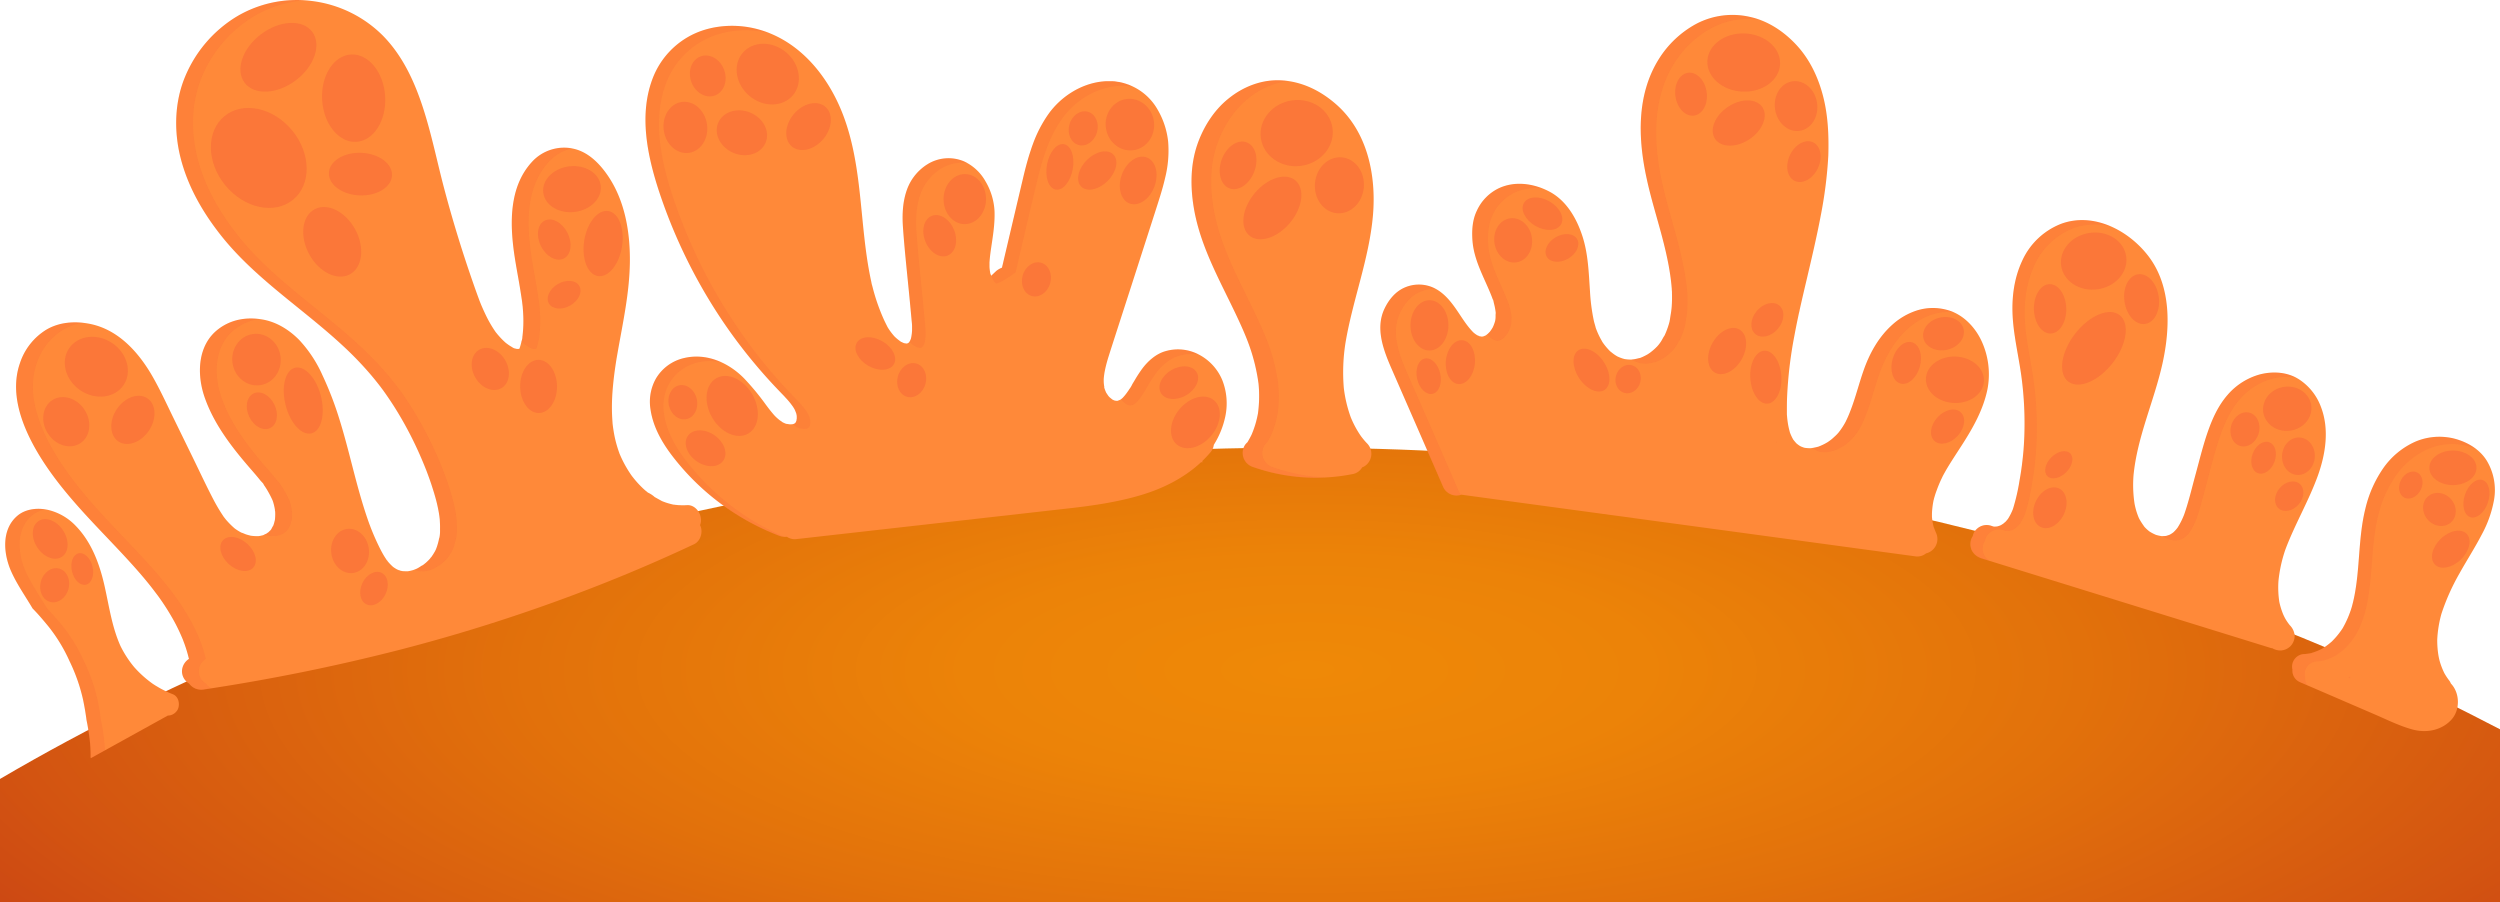 <svg xmlns="http://www.w3.org/2000/svg" xmlns:xlink="http://www.w3.org/1999/xlink" viewBox="0 0 1186.49 428.2"><defs><style>.cls-1{isolation:isolate;}.cls-2{fill:url(#radial-gradient);}.cls-3{fill:#55d478;opacity:0.2;}.cls-3,.cls-5,.cls-7,.cls-8,.cls-9{mix-blend-mode:multiply;}.cls-4{fill:#ff8939;}.cls-5{opacity:0.25;}.cls-6,.cls-8{fill:#ef4136;}.cls-7{opacity:0.3;}.cls-8,.cls-9{opacity:0.4;}</style><radialGradient id="radial-gradient" cx="619.94" cy="317.85" r="385.1" gradientTransform="translate(1573.49 -302.09) rotate(90) scale(1 3)" gradientUnits="userSpaceOnUse"><stop offset="0" stop-color="#ef8907"/><stop offset="0.14" stop-color="#ec8308"/><stop offset="0.32" stop-color="#e2710b"/><stop offset="0.54" stop-color="#d35411"/><stop offset="0.78" stop-color="#bd2c18"/><stop offset="1" stop-color="#a60020"/></radialGradient></defs><g class="cls-1"><g id="Layer_2" data-name="Layer 2"><g id="Layer_4" data-name="Layer 4"><path class="cls-2" d="M1186.49,346.12V428.2H0V369.69c167.68-98.31,381.55-157.23,614.52-157.23C828.21,212.46,1025.84,262,1186.49,346.12Z"/><path class="cls-3" d="M119.23,316a.65.65,0,0,0,0,.11S119.24,316,119.23,316Zm-6-3.41a.27.27,0,0,0,0-.11A.75.75,0,0,1,113.25,312.58Z"/><path class="cls-4" d="M1180.25,218.7c-3.45-5.64-9.46-9-15.72-10.61a29.17,29.17,0,0,0-18,1.43,36.82,36.82,0,0,0-15.38,12.6,56.53,56.53,0,0,0-8.53,19.21c-3.49,13.94-2.48,28.51-5.44,42.53-.32,1.51-.69,3-1.11,4.48a47.91,47.91,0,0,1-4.24,9.81,37.23,37.23,0,0,1-5.16,6.31,33.24,33.24,0,0,1-2.88,2.29c-.63.44-1.27.86-1.93,1.24l-.06,0c-.33.15-.65.36-1,.5a28.8,28.8,0,0,1-4.1,1.51h0c-.37.07-.75.14-1.12.19a21.85,21.85,0,0,1-2.41.24,6,6,0,0,0-5.32,6.62,5.42,5.42,0,0,0,.14.7,5.93,5.93,0,0,0,3.47,5.95L1126.92,339c5.91,2.54,11.8,5.51,18,7.2,6.48,1.77,13.55.54,18.3-4.41,4.48-4.66,4.32-12.89-.06-17.42a5.27,5.27,0,0,0-.74-1.35c-.59-.77-1.14-1.56-1.66-2.38-.22-.36-.43-.73-.65-1.1l-.22-.45a33.75,33.75,0,0,1-2.07-5.5c-.14-.5-.44-2.17-.07-.18-.09-.48-.21-.95-.3-1.42-.19-.95-.34-1.91-.45-2.87a45.63,45.63,0,0,1-.3-5.48,54.93,54.93,0,0,1,2-12.35,103.56,103.56,0,0,1,8.64-19.29c3.41-6.13,7.22-12,10.47-18.27a54.45,54.45,0,0,0,5.84-16.44A27.07,27.07,0,0,0,1180.25,218.7Z"/><path class="cls-4" d="M646.13,207.29c-.89-1.37-.32-.45,0,0Z"/><path class="cls-4" d="M649,210.63c-1-1-1.94-2.13-2.82-3.27l-.06-.07.17.25c-.19-.29-.4-.56-.59-.84-.39-.57-.76-1.14-1.12-1.73a47.2,47.2,0,0,1-3.52-6.95,62.27,62.27,0,0,1-3.29-13.87,89.18,89.18,0,0,1,.84-21.71c3.44-20.32,11.22-39.7,13-60.34,1.61-19.1-2.67-39.84-17.78-52.85C626.6,43,618,38.75,608.36,38.15,599,37.56,590,41.06,582.78,47,576,52.52,571.05,60.43,568.22,68.7c-3.28,9.58-3.29,20-1.65,29.85,3.37,20.37,14.55,38.15,22.8,56.74.86,1.94,1.69,3.89,2.47,5.87a89.56,89.56,0,0,1,5.47,21,61.35,61.35,0,0,1-.27,14,46.59,46.59,0,0,1-3,10.07c-.61,1.26-1.29,2.49-2,3.68a6.18,6.18,0,0,0-2,3.13,7,7,0,0,0,4.57,8.58,89.63,89.63,0,0,0,47.65,3.32,6.57,6.57,0,0,0,4.22-3.13,6,6,0,0,0,2.28-1.46A7,7,0,0,0,649,210.63Z"/><path class="cls-4" d="M82,329.47a51.61,51.61,0,0,1-5.65-2.62c-.87-.47-1.72-1-2.56-1.49l-1.2-.77-.5-.36a51.42,51.42,0,0,1-8.49-7.72,50.51,50.51,0,0,1-6.41-9.9c-4.06-9-5.4-18.9-7.56-28.48-2.34-10.38-6.12-20.75-13.65-28.52A26.48,26.48,0,0,0,22.83,242c-4.84-1.07-10.52-.58-14.46,2.69-7.79,6.47-6.81,18.06-3.07,26.47,2.77,6.23,6.74,11.78,10.17,17.62,2.7,2.72,5.17,5.68,7.6,8.63A76.35,76.35,0,0,1,33,313.76,83.37,83.37,0,0,1,39.41,332c.69,3.25,1.23,6.49,1.66,9.76.61,2.9,1.06,5.84,1.44,8.76a64.49,64.49,0,0,1,.48,8.79l.12.51,4.16-2.3,32.39-17.92h0a5.21,5.21,0,0,0,1.53-.23,5.51,5.51,0,0,0,3.19-2.7C85.5,334.25,84.83,330.56,82,329.47Z"/><path class="cls-4" d="M1015.35,246.23Z"/><path class="cls-4" d="M1017.86,250.13l-.08-.11.08.11Z"/><path class="cls-4" d="M1084.68,260.68c4.49-11.9,11-22.89,15.35-34.88,3.7-10.33,5.54-22.06,1.51-32.6A26.48,26.48,0,0,0,1091.05,180c-5.49-3.5-12.35-3.89-18.52-2.31a31.2,31.2,0,0,0-15.23,9.61c-4.56,5.21-7.35,11.43-9.59,17.91s-3.92,13.44-5.76,20.17c-1.7,6.19-3.16,12.52-5.27,18.59a35,35,0,0,1-3.21,6.46c-.36.47-.74.93-1.14,1.36s-.62.64-.95.94l-.09.06c-.37.27-.76.53-1.15.76l-.34.19a15.19,15.19,0,0,1-1.8.6,16.72,16.72,0,0,1-2.12.1,18,18,0,0,1-2.71-.61,20.27,20.27,0,0,1-3.06-1.61c-.44-.34-.86-.69-1.26-1.06s-.66-.64-1-1h0l.22.3-.22-.3c-.33-.36-.82-1.15-.08-.11a33.9,33.9,0,0,1-2.41-3.69c-.17-.31-.31-.63-.48-.94.24.44.39.7.46.84-.11-.21-.33-.63-.43-.86-.31-.77-.59-1.55-.85-2.33-.41-1.3-.74-2.62-1-3.95a59.06,59.06,0,0,1-.51-13.42c1.75-18.45,9.85-35.45,13.81-53.43,3.66-16.66,4.2-36.33-6.65-50.6-9.35-12.3-26.13-21.2-41.61-15.41a33.7,33.7,0,0,0-18.43,17.62c-3.91,8.43-5,17.66-4.44,26.88.61,9.37,2.85,18.54,4.11,27.83a167.29,167.29,0,0,1,1.38,28.82q-.13,3.12-.37,6.24c-.42,4.8-1,9.59-1.88,14.34a95,95,0,0,1-3.15,13.62,27.87,27.87,0,0,1-2.33,4.63,18.82,18.82,0,0,1-1.24,1.44c-.19.19-.63.48-.86.74l-.26.18c-.38.25-.76.49-1.16.71l0,0a14.54,14.54,0,0,1-1.69.56c-.4,0-.8.06-1.2.07s-.78-.16-1.17-.27a6.93,6.93,0,0,0-4.61-.19,7,7,0,0,0-4,3.33,7.68,7.68,0,0,0-.54,1.66,6.1,6.1,0,0,0-1,2.38c-.68,3.93,1.55,7,5.24,8.18L994,281.6l53.49,16.57,30.07,9.32a3.61,3.61,0,0,0,.87.16,7.66,7.66,0,0,0,4.09,1.06,7.06,7.06,0,0,0,4.69-2.21,7,7,0,0,0,1.81-5,7.83,7.83,0,0,0-2.21-4.69l-.1-.11-.37-.47c-.37-.49-.73-1-1.07-1.51s-.7-1.13-1-1.71c-.17-.31-.55-1.15-.67-1.4a35.92,35.92,0,0,1-1.84-5.92,45.81,45.81,0,0,1-.41-10A65.54,65.54,0,0,1,1084.68,260.68Z"/><path class="cls-4" d="M922.46,225.11l-.05.08C922.24,225.51,921.92,226.24,922.46,225.11Z"/><path class="cls-4" d="M917.6,237.89v0c.36-1,.27-1,.16-.71a1.24,1.24,0,0,1,0,.16C917.67,237.55,917.64,237.72,917.6,237.89Z"/><path class="cls-4" d="M940.53,162.05c-3.18-7-9.22-13.22-16.86-15.07a25.25,25.25,0,0,0-14.13.43,32.15,32.15,0,0,0-11.23,6.5c-6.78,6-11.09,13.86-14,22.32-1.5,4.33-2.72,8.74-4.13,13.1-.69,2.13-1.42,4.25-2.25,6.32-.38,1-.78,1.92-1.21,2.86-.23.5-.48,1-.71,1.5l-.14.27-.15.27a32.46,32.46,0,0,1-3.22,4.83c-.25.29-.52.57-.76.87.16-.19.28-.35.38-.46-.13.15-.28.32-.39.43-.69.69-1.41,1.34-2.16,2s-1.32,1-2,1.52l0,0c-.43.25-.86.51-1.3.75-.72.39-1.47.75-2.23,1.07-.39.17-.79.31-1.19.48l-.11,0a22.87,22.87,0,0,1-2.32.52c-.42.07-.84.13-1.25.17h0a20.33,20.33,0,0,1-2.21-.14c-.22,0-.44-.08-.65-.1l-.47-.16c-.33-.12-.66-.24-1-.38l-.18-.08c-.21-.12-.66-.37-.79-.46-.41-.28-.79-.58-1.18-.88l0,0c-.27-.27-.52-.56-.77-.85s-.55-.69-.82-1h0a.91.91,0,0,0-.06-.11,19.29,19.29,0,0,1-1.11-2.23c-.15-.34-.28-.68-.41-1a3,3,0,0,0,.09.35c0-.16-.1-.33-.15-.5l0-.08a2.1,2.1,0,0,1-.14-.51,36,36,0,0,1-1-5.15c-.12-.92-.19-1.85-.27-2.78,0-.47,0-.93,0-1.39,0-2.3,0-4.59.1-6.89a199.66,199.66,0,0,1,3.4-28.73q.66-3.57,1.39-7.12l.75-3.57c.11-.5.25-1,.33-1.52-.28,1.81.07-.28.17-.74,1.06-4.75,2.17-9.48,3.29-14.22,2.35-10,4.71-20,6.61-30a206.43,206.43,0,0,0,3.62-28.57C868,64.54,867.6,55,865.32,46S859.1,28.46,852.81,21.6C847,15.23,839.35,10,830.84,8.1A37,37,0,0,0,805,11.34a47.79,47.79,0,0,0-17.85,16.9c-10.46,16.89-9.78,37.47-5.7,56.24,2,9.41,4.92,18.6,7.37,27.91,1.22,4.63,2.33,9.3,3.19,14,.42,2.36.79,4.72,1.06,7.09.14,1.2.26,2.39.35,3.58,0,.22.08,1.41.09,1.41,0,.21,0,.42,0,.63a62.38,62.38,0,0,1-.14,6.7c-.17,2.17-.63,4.26-.9,6.39.18-1.52,0,0-.12.5s-.3,1.06-.45,1.59c-.35,1.12-.74,2.24-1.19,3.33-.18.43-.37.86-.56,1.29-.08.15-.15.31-.22.46-.63.83-1.07,1.9-1.66,2.77s-1,1.44-1.63,2.12a2.09,2.09,0,0,1-.14.17c-.37.35-.72.72-1.1,1.07-.66.61-1.35,1.19-2.06,1.73-.22.17-.44.33-.67.48s-.55.38-.77.5a26.41,26.41,0,0,1-2.37,1.21q-.64.29-1.32.54l-.13,0-.1,0a24.1,24.1,0,0,1-2.55.56c-.38.06-.77.09-1.16.14l-.4,0a19,19,0,0,1-2.61-.21l-.38-.07c-.38-.11-.75-.21-1.13-.34a22.4,22.4,0,0,1-2.17-.88l-.15-.09c-.45-.26-.89-.55-1.32-.84-.67-.47-1.3-1-1.93-1.49l-.1-.1c-.38-.38-.75-.76-1.1-1.16-.58-.64-1.14-1.32-1.66-2-.28-.38-.56-.76-.82-1.15l-.34-.51c.09.13.17.24.23.34a.16.16,0,0,0,0-.07,36.78,36.78,0,0,1-2.53-5.11c-.18-.43-.34-.87-.51-1.31-.25-1.12-.64-2.21-.9-3.33a91.2,91.2,0,0,1-1.85-14.15c-.6-8.72-.84-17.52-3.53-25.91s-7.48-16.92-15.58-21.26c-7.49-4-16.8-5.37-24.66-1.43A21.9,21.9,0,0,0,700.9,100c-2.12,4.37-2.42,9.31-2.09,14.07.63,9,5.09,16.81,8.45,24.93.41,1,.81,2,1.17,3l.23.66c0,.08.05.13.06.17-.05-.18-.25-.76-.25-.77.3.28.4,1.34.51,1.76a30.81,30.81,0,0,1,.68,3.14c.08.45.14.91.19,1.36,0,.16,0,.32,0,.48-.12.75,0,1.61-.1,2.37,0,.33-.09.65-.14,1a.19.19,0,0,0,0,.07,20,20,0,0,1-.83,2.4c-.09.21-.18.42-.28.63s-.13.26-.2.37a18.35,18.35,0,0,1-1.33,1.93c-.28.24-.54.56-.82.8s-.53.43-.8.65-.52.28-.79.4l-.48.2-.49.06-.48.07-.13,0c-.49-.08-1-.24-1.29-.25l.43,0-.65-.23-.39-.17c-.48-.31-1-.63-1.41-1l-.48-.4a34.07,34.07,0,0,1-2.44-2.79c-1.73-2.2-3.23-4.56-4.79-6.88-3.29-4.9-7.15-9.91-12.9-12a16.88,16.88,0,0,0-12.29.38c-4.53,1.92-7.71,5.86-9.75,10.21-4.45,9.46-.28,19.91,3.58,28.76L673,203.76q6,13.77,12,27.52a7,7,0,0,0,8.58,3.5l83.88,11.39,84.18,11.43,47.67,6.48a6.5,6.5,0,0,0,4.78-1.45,5.82,5.82,0,0,0,1.54-.56,7,7,0,0,0,3.22-9.17c-.41-.85-.69-1.8-1.09-2.65l-.06-.18c-.15-.56-.27-1.12-.39-1.69-.2-1-.31-2-.41-3,0-.56,0-1.11,0-1.66a38.9,38.9,0,0,1,.67-5.79s0,0,0,.06l0-.09.06-.34a1.52,1.52,0,0,1,.1-.34c.11-.46.23-.92.37-1.38.29-1,.62-2,1-3a60.32,60.32,0,0,1,2.48-5.93c.23-.48.46-1,.7-1.44l.09-.16.23-.45-.14.29c.5-.9,1-1.8,1.52-2.69,2.29-3.84,4.77-7.55,7.19-11.31,5.28-8.23,10.11-16.78,12.08-26.45A37.64,37.64,0,0,0,940.53,162.05Zm-237-2.2a2.47,2.47,0,0,1-.36,0l.7-.07-.13.07a.93.93,0,0,0,.24-.07A.73.73,0,0,1,703.52,159.85Z"/><path class="cls-4" d="M702.15,159.57l.22.07C703,159.84,703.66,159.69,702.15,159.57Z"/><path class="cls-4" d="M849.35,205.1l.06.15c-.17-.65-.23-.8-.23-.74l.09.34C849.3,204.93,849.32,205,849.35,205.1Z"/><path class="cls-4" d="M872.09,205.79Z"/><path class="cls-4" d="M760.39,162.25c.24.36.7,1,0,0Z"/><path class="cls-4" d="M207.13,260.41l-.16.26-.05.13A3.72,3.72,0,0,1,207.13,260.41Z"/><path class="cls-4" d="M206.92,260.8l-.24.52a1.49,1.49,0,0,0,.18-.36Z"/><path class="cls-4" d="M293.9,214.93c-.06-.15-.12-.29-.17-.44l0,.11A1.89,1.89,0,0,0,293.9,214.93Z"/><path class="cls-4" d="M319.78,239.47h-.19Z"/><path class="cls-4" d="M200.78,268.28l.34-.27c-.2.1-.39.22-.58.33C200.18,268.59,200.47,268.54,200.78,268.28Z"/><path class="cls-4" d="M319.87,239.49c.53.1.66.11.58.08s-.45-.08-.67-.1Z"/><path class="cls-4" d="M246.47,165.66s0,0,0-.06h0l0,.07Z"/><path class="cls-4" d="M188.58,270.4h0l-.12,0Z"/><path class="cls-4" d="M188.85,270.55c.36.19.56.19.54.12a5.49,5.49,0,0,0-.81-.27Z"/><path class="cls-4" d="M183.49,265.77l0,0-.11-.11Z"/><path class="cls-4" d="M183.6,265.94a2.73,2.73,0,0,0,.2.25c-.1-.14-.2-.29-.31-.42Z"/><path class="cls-4" d="M197.15,270.22Z"/><path class="cls-4" d="M320.45,239.57a2.78,2.78,0,0,0-.71-.11h0C320,239.49,320.23,239.53,320.45,239.57Z"/><path class="cls-4" d="M332.24,249.24a6,6,0,0,0,.46-2.39c0-3.43-2.78-7.33-6.62-7.11a33,33,0,0,1-3.85,0c-.51,0-1-.08-1.52-.14l-.26,0c.08,0-.05,0-.58-.08l-.09,0-.19,0h.15c-1.06-.22-2.1-.5-3.14-.82-.59-.19-1.18-.4-1.76-.62l-.7-.28c-1.16-.65-2.32-1.27-3.45-1.92a12.44,12.44,0,0,0-3.22-2.11,8.24,8.24,0,0,0-.83-.63c1.82,1.17,0,0-.4-.39-1-.86-1.91-1.76-2.81-2.7s-1.68-1.84-2.47-2.8l-1.09-1.38-.59-.85a55,55,0,0,1-3.82-6.56c-.56-1.14-1.08-2.3-1.56-3.47h0a1.89,1.89,0,0,1-.13-.33l0-.11c-.07-.16-.13-.33-.2-.49l.13.31c-.22-.66-.45-1.31-.66-2a54.41,54.41,0,0,1-1.8-7.67c-.14-.85-.27-1.71-.38-2.58l-.12-1c-.12-1.72-.24-3.44-.29-5.16-.09-3.38,0-6.76.25-10.13s.63-6.78,1.09-10.15c.23-1.65.48-3.3.74-4.94.06-.35.11-.7.17-1,0,0,.16-1,.17-1l.06-.33.27-1.56c2.46-13.94,5.52-27.87,5.73-42.09s-2.23-29.25-10.34-41.23c-3.83-5.66-9.07-11.13-15.94-12.84A20.65,20.65,0,0,0,252.31,77c-9.52,10.51-10.29,25.21-8.87,38.63.63,6,1.75,11.88,2.79,17.79.53,3,1,6,1.45,9,.11.77.2,1.54.29,2.31l.09.8c.13,1.5.24,3,.29,4.49a58.47,58.47,0,0,1-.31,8.88c0,.3-.07.6-.11.91l-.06.45c-.12.73-.09.6.07-.41a6.25,6.25,0,0,1-.4,2c-.15.68-.31,1.35-.5,2-.11.38-.22.76-.35,1.13l-.15.42-.06.13h0s0,0,0,.06h0l0-.07a.81.81,0,0,0-.34.09l-.69,0-.11,0c-.4-.12-2-.39-2.15-.73,0,0,1.51.79.37.14-.26-.14-.53-.28-.78-.43a22.13,22.13,0,0,1-1.9-1.24c-.25-.18-.48-.37-.73-.54l0,0-.19-.16a35.86,35.86,0,0,1-3-3c-.45-.51-.89-1-1.31-1.56l-.23-.24-.08-.13c-.14-.18-.27-.37-.4-.56a58.18,58.18,0,0,1-4.46-7.78c-.64-1.34-1.25-2.68-1.82-4-.28-.64-.54-1.29-.8-1.94l-.42-1.06,0-.05c-1.18-3.15-2.3-6.33-3.4-9.51q-7.44-21.47-13.26-43.45c-3.36-12.7-5.93-25.65-10-38.15-4-12.32-9.52-24.41-18.62-33.85A57.51,57.51,0,0,0,147.9.46,55.73,55.73,0,0,0,112.09,8,60.57,60.57,0,0,0,87.83,36.45c-5,12-5.3,25.65-2.2,38.15,3.28,13.2,10,25.18,18.29,35.89,16.2,21.06,39.15,35.39,58.46,53.27a158.4,158.4,0,0,1,14,14.54c1.07,1.27,2.12,2.57,3.15,3.88.49.62,1,1.25,1.44,1.88l.79,1.05.06.08.13.18c2,2.79,3.91,5.62,5.72,8.52a173.31,173.31,0,0,1,9.7,17.81q2.25,4.78,4.22,9.67c.3.74.59,1.47.88,2.21l0,0c.12.31.24.63.35.94.61,1.62,1.19,3.24,1.75,4.88,1,3.08,2,6.19,2.76,9.35.34,1.42.65,2.86.9,4.3.14.79.26,1.59.37,2.39,0,.31.07.62.11.93v.11c.09,1.59.17,3.18.12,4.77a16.9,16.9,0,0,1-.44,4.72c.05-.14.32-1.56,0-.36-.09.39-.16.78-.25,1.16-.17.7-.36,1.38-.57,2.07s-.41,1.19-.63,1.78l.16-.26a3.72,3.72,0,0,0-.21.39l-.06.16a1.49,1.49,0,0,1-.18.36l-.06.12a31.06,31.06,0,0,1-1.89,3c-1,.95-.36.52-.06.09l.06-.09.21-.21a7.08,7.08,0,0,0-.5.59,23.27,23.27,0,0,1-1.61,1.68c-.37.36-.75.71-1.15,1l-.55.45c-.28.15-.47.26-.59.34.19-.11.38-.23.58-.33l-.34.27c-.31.26-.6.31-.24.06-.84.51-1.64,1.1-2.51,1.54-.56.28-1.17.48-1.72.77l.84-.43a9,9,0,0,1-1.05.44c-.53.15-1.07.29-1.61.4l-.9.16h0c-.86,0-1.7,0-2.56-.07-.27-.08-.6-.11-.84-.17a7.29,7.29,0,0,1-.8-.31c0,.07-.18.07-.54-.12l-.27-.15-.13,0,.12,0-.68-.38-.76-.49-.37-.25-.2-.16-.18-.15-.65-.62a23.2,23.2,0,0,1-1.82-2,1.71,1.71,0,0,1-.11-.14,2.73,2.73,0,0,1-.2-.25l-.11-.17-.14-.16.11.11c-.37-.57-.75-1.13-1.11-1.72-.79-1.31-1.51-2.67-2.2-4.05-1.57-3.17-3-6.43-4.27-9.72l-.06-.16c-.12-.35-.25-.7-.38-1q-.48-1.31-.93-2.61c-.6-1.75-1.18-3.5-1.73-5.27-4.34-13.8-7.27-28-11.57-41.83A160,160,0,0,0,153,178,60.46,60.46,0,0,0,142,161.34c-4.72-4.79-10.69-8.54-17.38-9.7-7.45-1.29-14.82-.12-20.93,4.51-9.92,7.51-10.36,21.27-6.66,32.13,4.37,12.85,12.94,23.91,21.73,34.05,1.08,1.24,2.16,2.48,3.22,3.75.56.66,1.1,1.33,1.64,2,.37.46,1.51,1.46,1.58,2l-.44-.61.45.63c.24.35.49.71.72,1.06.43.64.84,1.29,1.23,2a48.36,48.36,0,0,1,2.26,4.42c0,.16.11.32.16.48.21.65.39,1.3.54,2a18.1,18.1,0,0,1,.36,1.81c0,.27,0,.63.12.91a23.39,23.39,0,0,1-.08,3.55c0,.24-.08.52-.12.78-.17.64-.32,1.28-.54,1.92-.05.14-.11.29-.16.44a12.4,12.4,0,0,0-.9,1.63l-.3.42c-.4.41-.8.8-1.22,1.19-.28.13-.75.52-.9.6a13.15,13.15,0,0,0-1.37.64c-.23.07-.47.14-.71.19s-.53.13-.8.18l-.8.12-1.08,0c-.7,0-1.41-.05-2.11-.13-.27,0-.56-.1-.84-.11h.24a21.63,21.63,0,0,1-2.23-.61c-.27-.08-1.65-.72-2-.76l-.4-.2c-.63-.34-1.24-.71-1.84-1.1l-.7-.48-.44-.33a39.91,39.91,0,0,1-3.09-3c-.48-.53-1-1.08-1.4-1.64-.25-.32-.5-.63-.74-.95L106,245a81.51,81.51,0,0,1-4.72-7.95c-3.33-6.36-6.36-12.88-9.5-19.32l-10-20.48c-3-6.2-5.92-12.5-9.34-18.49-6.64-11.63-16.4-22.55-30.18-25.13-6.87-1.29-14.1-.79-20.25,2.82a29.34,29.34,0,0,0-12.5,15.77C4.64,186,10,200.9,16.83,213c5.85,10.33,13.36,19.68,21.25,28.5,7.72,8.61,15.9,16.79,23.68,25.35,3.82,4.2,7.55,8.49,11,13,.76,1,1.51,2,2.24,2.95l.57.79,1.23,1.75c1.6,2.34,3.13,4.74,4.55,7.2q2,3.39,3.65,6.94c.57,1.21,1.12,2.44,1.63,3.68.11.25.21.51.31.76,0,.07.47,1.26.55,1.5a65.85,65.85,0,0,1,2.18,7.3,7.16,7.16,0,0,0-3.3,5.66,6.73,6.73,0,0,0,3.35,6A7.14,7.14,0,0,0,97,327.19a931.64,931.64,0,0,0,92.58-18.77,816.76,816.76,0,0,0,91.11-29.29q24.7-9.57,48.71-20.84C332.53,256.81,333.85,252.28,332.24,249.24Z"/><path class="cls-4" d="M118.89,254.23h0C119.45,254.35,120.26,254.31,118.89,254.23Z"/><path class="cls-4" d="M183.8,266.19c.21.21.31.2-.34-.47l0,0C183.6,265.9,183.7,266.05,183.8,266.19Z"/><path class="cls-4" d="M189.39,270.67c0-.06-.27-.19-.82-.27h0A5.49,5.49,0,0,1,189.39,270.67Z"/><path class="cls-4" d="M293.66,214.31l.07.18c0,.15.11.29.17.44S294.11,215.31,293.66,214.31Z"/><path class="cls-4" d="M207,260.67c-.42.7-.4.8-.29.65l.24-.52Z"/><path class="cls-4" d="M581.53,197.63a41.54,41.54,0,0,1-5.46,13.49,6.51,6.51,0,0,1-1.44,3.36c-1.24,1.48-2.55,2.87-3.91,4.2-.09.11-.18.21-.26.32l.35.2.18.12-1,.06c-8,7.46-18.05,12.49-28.56,15.61-11.2,3.33-22.8,5-34.38,6.3L464,246.15l-86.09,9.71a6.53,6.53,0,0,1-4.45-1.11,8.06,8.06,0,0,1-3.64-.47,116.33,116.33,0,0,1-47.56-33.93c-6.35-7.54-12.09-16.12-13.53-26.08a22.46,22.46,0,0,1,2.42-14.33,20.88,20.88,0,0,1,13.47-10c10.58-2.55,21.16,2.13,28.54,9.65a120.47,120.47,0,0,1,10.39,12.58c.75,1,1.5,2,2.27,2.95.35.43.7.86,1.06,1.28.17.21.36.42.54.63s.54.52.59.59l-.36-.31-.19-.17.45.42.59.56c.45.42.91.82,1.39,1.2s1,.63,1.39,1c.12.07.24.14.37.2.49.25,1,.46,1.52.66l.29,0c.49.1,1,.15,1.47.22l.39,0,.64-.07-.12.06.17-.07.22,0c.4-.06.59-.18.52-.21l.17-.06,0,0,.1-.07.05,0,.14,0,.07-.08a1.93,1.93,0,0,0,.17-.21l.13-.08v0l-.07,0c0-.06.09-.12.14-.17l.33-.76c0-.12.06-.24.08-.36a2.89,2.89,0,0,0,0-.29,1.75,1.75,0,0,0,.08-.68s0-.07,0-.11,0-.21.05-.31c0,.09,0,.18-.05.26,0-.18,0-.37,0-.55,0-.39-.1-.78-.17-1.17a3.37,3.37,0,0,0-.1-.34c-.18-.53-.39-1-.62-1.55-.12-.27-.8-1.23-.14-.35l.28.37c0-.07-.41-.58-.48-.69-.3-.48-.61-1-.94-1.41-.7-1-1.47-1.92-2.26-2.82-.46-.53-.94-1-1.42-1.56l-.44-.46c-1.11-1.14-2.21-2.3-3.31-3.45q-5.33-5.61-10.28-11.54A243.66,243.66,0,0,1,340.08,148a251,251,0,0,1-27.19-56.85c-5.69-17.26-9.88-37-2.9-54.54a38.42,38.42,0,0,1,19.7-20.68c8.79-4,19.36-4.63,28.7-2.38,20.32,4.9,34.38,21.9,41.65,40.77,8.26,21.45,8.07,44.73,11.29,67.19q.57,4,1.32,8c.27,1.43.56,2.87.88,4.3a14.42,14.42,0,0,0,.47,2s-.2-.75-.23-.9c0,.05.05.19.12.45s.15.6.23.9a94,94,0,0,0,5.35,15.38c.55,1.19,1.14,2.36,1.73,3.53.08.15.17.3.26.44.27.44.55.86.84,1.28a34.16,34.16,0,0,0,2.12,2.68l.31.31q.63.6,1.29,1.14c.38.31.78.6,1.18.9l-.25-.11a3.47,3.47,0,0,1,.46.25l.11.08a.78.78,0,0,0,.4.19c.3.16.61.31.92.44l.26.1,1.1.17h.23l.17-.08s.21,0,.5-.23l.18-.07c-.11.09-.18.16-.16.16s.1-.08.17-.16l.26-.1-.25.09h0l-.13,0,0,0,.24-.18.11-.15a2.69,2.69,0,0,0,.2-.27c.16-.32.34-.64.48-1l.12-.35c.09-.37.18-.75.24-1.14a24.14,24.14,0,0,0,.3-2.68c0-.17,0-.34,0-.51,0-.53,0-1.06,0-1.58,0-.92-.12-1.84-.21-2.75-.27-3-.56-6-.84-9-1.1-11.6-2.42-23.21-3.25-34.83-.44-6.21-.22-12.4,1.92-18.3a23.57,23.57,0,0,1,9.77-12,18.9,18.9,0,0,1,17.26-1.33A22.49,22.49,0,0,1,467.68,86,30.81,30.81,0,0,1,472,100.23c.22,5.89-.75,11.66-1.61,17.46-.2,1.36-.39,2.72-.54,4.08-.06.6-.12,1.21-.17,1.81,0,.31-.05.61-.07.91l0,.64v.25c0,.35,0,.71,0,1.06s.05,1,.1,1.42.11.86.19,1.29c0,.21.09.42.12.64a.31.31,0,0,1,0,.08c.11.27.23.52.28.65s.08.23.13.34l2.38-2.26a10.52,10.52,0,0,1,2.71-1.57c.06-.24.12-.48.17-.72l.51-2.12c0-.15.07-.3.1-.45h0c.47-2,.94-4,1.4-5.95q2-8.49,4-17c.67-2.82,1.33-5.65,2-8.48.34-1.42.67-2.83,1-4.24s.68-2.83,1-4.24c.86-3.6,1.8-7.19,2.9-10.71.21-.64.41-1.28.63-1.92.1-.32.21-.63.32-1,.22-.63.45-1.26.68-1.89a60.46,60.46,0,0,1,7.41-14.26c5.9-8.22,15.34-14.29,25.49-15.37q1.09-.12,2.19-.15h1.39l.44,0,.48,0,.27,0,.61.05h0c.53,0,1.06.11,1.58.2l.63.1.21,0,.68.13.87.2.7.19.76.22.75.24.74.27h.05l.68.27.89.39.31.14.24.11h0A26.74,26.74,0,0,1,549.39,52a38.17,38.17,0,0,1,5,15.12A53,53,0,0,1,553,84.27c-1.31,5.78-3.22,11.4-5,17l-5.57,17.3q-5.46,17-10.93,33.9c-1.82,5.65-3.66,11.29-5.46,17-.1.31-.2.63-.29.95h0c-.17.6-.35,1.19-.51,1.79-.34,1.27-.65,2.55-.9,3.84a31.55,31.55,0,0,0-.52,3.87l0,0s0,.09,0,.22a0,0,0,0,1,0,0c0,.55,0,.65,0,.56v.1c0,.61.05,1.21.12,1.82a8.92,8.92,0,0,0,.17,1c-.06-.1-.08.11,0,.41,0,.14.08.26.12.39s0,.24,0,.37c0-.12,0-.23,0-.32l.09.25c.18.51.38,1,.61,1.51,0,.05.06.12.09.18h0c.34.5.66,1,1,1.49a8.2,8.2,0,0,0,.57.62c.45.39.9.76,1.38,1.12.21.1.43.22.65.31l.34.14.81.14-.4,0h0l.49,0,.16,0c.37.05.69,0,.33-.06l.28-.06.57-.1h0l-.54.08.37-.11c.22-.08.43-.18.64-.27s.7-.5,1-.77l.12-.1c.38-.42.77-.83,1.12-1.27.56-.69,1.09-1.41,1.58-2.14.22-.32.43-.64.64-1a1.88,1.88,0,0,1,.12-.18c-.14.22-.27.43-.27.44a13.34,13.34,0,0,0,1.44-2.42l1.31-2.17a59.71,59.71,0,0,1,3.65-5.51c2.64-3.42,6.3-6.62,10.52-7.87a21.22,21.22,0,0,1,15.88,1.45,24.08,24.08,0,0,1,11.35,12.33A30.06,30.06,0,0,1,581.53,197.63Z"/><path class="cls-3" d="M537.21,182l0-.08-.11.17Z"/><g class="cls-5"><ellipse class="cls-6" cx="1164.14" cy="222.03" rx="11.19" ry="8.2"/><ellipse class="cls-6" cx="1175.33" cy="236.64" rx="9.27" ry="5.76" transform="translate(581.05 1277.91) rotate(-71.67)"/><ellipse class="cls-6" cx="1157.79" cy="241.87" rx="7.37" ry="8.23" transform="translate(133.11 832.65) rotate(-41.77)"/><ellipse class="cls-6" cx="1163.14" cy="260.65" rx="10.48" ry="6.85" transform="translate(145.27 880.95) rotate(-43.99)"/><ellipse class="cls-6" cx="1144.17" cy="230.23" rx="6.71" ry="5.23" transform="translate(410.67 1138.03) rotate(-62.44)"/><ellipse class="cls-6" cx="615.44" cy="62.01" rx="17.17" ry="15.69" transform="matrix(0.99, -0.14, 0.14, 0.99, -2.57, 87.94)"/><ellipse class="cls-6" cx="635.67" cy="87.94" rx="13.31" ry="11.64" transform="translate(494.52 713.95) rotate(-85.17)"/><ellipse class="cls-6" cx="603.88" cy="98.73" rx="17.05" ry="10.94" transform="translate(141.88 499.94) rotate(-50.26)"/><ellipse class="cls-6" cx="587.6" cy="78.49" rx="11.66" ry="8.24" transform="translate(309.47 602.01) rotate(-69.63)"/><ellipse class="cls-6" cx="39.03" cy="270.06" rx="5" ry="7.65" transform="translate(-61.38 16.34) rotate(-13.37)"/><ellipse class="cls-6" cx="23.83" cy="255.77" rx="7.33" ry="10.14" transform="translate(-135.22 54.06) rotate(-32.93)"/><ellipse class="cls-6" cx="25.95" cy="277.75" rx="8.2" ry="6.79" transform="translate(-248.63 228.49) rotate(-74.49)"/><ellipse class="cls-6" cx="977.1" cy="220.58" rx="7.65" ry="5" transform="translate(130.21 755.52) rotate(-45)"/><ellipse class="cls-6" cx="972.91" cy="241.02" rx="10.14" ry="7.33" transform="translate(337.42 1016.13) rotate(-64.57)"/><ellipse class="cls-6" cx="1085.51" cy="194.06" rx="11.5" ry="10.5" transform="translate(-16.55 155.97) rotate(-8.16)"/><ellipse class="cls-6" cx="972.97" cy="146.53" rx="7.68" ry="11.72" transform="translate(-3.1 22.33) rotate(-1.31)"/><ellipse class="cls-6" cx="993.66" cy="123.97" rx="15.6" ry="13.52" transform="translate(-7.54 142.23) rotate(-8.16)"/><ellipse class="cls-6" cx="1090.81" cy="216.52" rx="8.91" ry="7.79" transform="translate(783.23 1285.23) rotate(-85.17)"/><ellipse class="cls-6" cx="1086.43" cy="235.46" rx="7.68" ry="5.95" transform="translate(202.89 910.09) rotate(-49.59)"/><ellipse class="cls-6" cx="994.41" cy="163.18" rx="19.98" ry="11.32" transform="matrix(0.61, -0.79, 0.79, 0.61, 258.27, 851.35)"/><ellipse class="cls-6" cx="1065.38" cy="203.74" rx="8.2" ry="6.79" transform="translate(584.24 1175.88) rotate(-74.49)"/><ellipse class="cls-6" cx="1074.32" cy="217.25" rx="7.81" ry="5.52" transform="translate(496.68 1148.75) rotate(-69.63)"/><ellipse class="cls-6" cx="1016.54" cy="140.03" rx="8.21" ry="11.91" transform="matrix(0.99, -0.14, 0.14, 0.99, -9.58, 145.64)"/><ellipse class="cls-6" cx="678.39" cy="154.41" rx="11.94" ry="9" transform="translate(519.86 831.85) rotate(-89.65)"/><ellipse class="cls-6" cx="693.1" cy="171.87" rx="10.45" ry="6.92" transform="translate(457.34 845.92) rotate(-84.65)"/><ellipse class="cls-6" cx="819.7" cy="166.6" rx="11.78" ry="7.94" transform="translate(271.05 797.99) rotate(-60.5)"/><ellipse class="cls-6" cx="856.19" cy="76.73" rx="10.14" ry="7.33" transform="translate(419.19 816.99) rotate(-64.57)"/><ellipse class="cls-6" cx="678.04" cy="178.58" rx="5.62" ry="8.58" transform="translate(-22.54 149.96) rotate(-12.42)"/><ellipse class="cls-6" cx="838.06" cy="178.99" rx="7.38" ry="12.59" transform="translate(-9.17 50.18) rotate(-3.41)"/><ellipse class="cls-6" cx="927.76" cy="180.23" rx="11.03" ry="13.79" transform="translate(706.79 1099.14) rotate(-87.47)"/><ellipse class="cls-6" cx="827.54" cy="29.67" rx="13.82" ry="17.27" transform="translate(761.4 855.1) rotate(-87.47)"/><ellipse class="cls-6" cx="852.41" cy="50.39" rx="10.08" ry="11.88" transform="translate(1.47 121.45) rotate(-8.16)"/><ellipse class="cls-6" cx="718.15" cy="114.11" rx="8.97" ry="10.56" transform="translate(-8.93 103.04) rotate(-8.16)"/><ellipse class="cls-6" cx="924.28" cy="202.42" rx="9.23" ry="6.51" transform="translate(150.45 746.89) rotate(-47.48)"/><ellipse class="cls-6" cx="838.78" cy="151.78" rx="8.85" ry="6.56" transform="translate(181.65 694.71) rotate(-49.82)"/><ellipse class="cls-6" cx="772.66" cy="179.89" rx="6.81" ry="5.96" transform="translate(392.75 876.33) rotate(-74.49)"/><ellipse class="cls-6" cx="802.57" cy="44.75" rx="7.48" ry="10.26" transform="translate(1.77 114.32) rotate(-8.16)"/><ellipse class="cls-6" cx="741.29" cy="117.67" rx="8.33" ry="5.88" transform="translate(40.48 386.41) rotate(-30)"/><ellipse class="cls-6" cx="755.33" cy="175.71" rx="7" ry="11.28" transform="translate(27.67 443.86) rotate(-33.33)"/><ellipse class="cls-6" cx="904.62" cy="172.21" rx="10.17" ry="6.71" transform="translate(496.84 997.86) rotate(-74.49)"/><ellipse class="cls-6" cx="732.05" cy="101.41" rx="6.71" ry="10.17" transform="translate(278.2 684.68) rotate(-60)"/><ellipse class="cls-6" cx="922.38" cy="158.43" rx="9.78" ry="7.82" transform="translate(-12.46 202.68) rotate(-12.46)"/><ellipse class="cls-6" cx="825.22" cy="58.45" rx="13.52" ry="9.23" transform="translate(107.29 469.51) rotate(-33.85)"/><ellipse class="cls-6" cx="177.5" cy="279.36" rx="8.3" ry="6.08" transform="translate(-151.02 319.68) rotate(-64.57)"/><ellipse class="cls-6" cx="255.62" cy="183.39" rx="8.75" ry="12.62" transform="translate(-1.66 2.34) rotate(-0.52)"/><ellipse class="cls-6" cx="166.12" cy="261.5" rx="8.97" ry="10.56" transform="translate(-35.42 26.21) rotate(-8.16)"/><ellipse class="cls-6" cx="112.99" cy="262.92" rx="6.52" ry="9.68" transform="translate(-158.1 171.24) rotate(-48.06)"/><ellipse class="cls-6" cx="121.72" cy="170.67" rx="11.5" ry="12.26" transform="translate(-22.98 19) rotate(-8.16)"/><ellipse class="cls-6" cx="124.27" cy="194.95" rx="6.64" ry="9.11" transform="translate(-71.88 72.59) rotate(-25.53)"/><ellipse class="cls-6" cx="45.71" cy="174.06" rx="13.52" ry="15.6" transform="translate(-124.15 114.61) rotate(-56)"/><ellipse class="cls-6" cx="31.44" cy="200.15" rx="10.36" ry="12.2" transform="translate(-104.19 49.64) rotate(-33.1)"/><ellipse class="cls-6" cx="63.06" cy="199.28" rx="12.33" ry="9.17" transform="translate(-137.41 140.11) rotate(-56)"/><ellipse class="cls-6" cx="171.07" cy="82.64" rx="10.12" ry="14.99" transform="translate(81.98 250.44) rotate(-87.82)"/><ellipse class="cls-6" cx="267.73" cy="139.88" rx="8.33" ry="5.88" transform="translate(-34.07 152.6) rotate(-30)"/><ellipse class="cls-6" cx="232.7" cy="175.1" rx="8.2" ry="10.53" transform="translate(-56.38 139.81) rotate(-30)"/><ellipse class="cls-6" cx="143.93" cy="190.1" rx="8.65" ry="16.05" transform="translate(-42.09 40.93) rotate(-14.14)"/><ellipse class="cls-6" cx="271.46" cy="89.78" rx="13.74" ry="10.9" transform="translate(-8.89 33.59) rotate(-6.97)"/><ellipse class="cls-6" cx="263.04" cy="113.71" rx="7.03" ry="10.08" transform="translate(-23.02 130.65) rotate(-26.77)"/><ellipse class="cls-6" cx="286.23" cy="115.59" rx="15.63" ry="9.08" transform="translate(127.02 380.05) rotate(-80.94)"/><ellipse class="cls-6" cx="122.81" cy="74.96" rx="20.53" ry="25.66" transform="translate(-19.66 95.03) rotate(-39.42)"/><ellipse class="cls-6" cx="167.84" cy="46.6" rx="14.98" ry="20.77" transform="translate(-2.59 10.59) rotate(-3.59)"/><ellipse class="cls-6" cx="157.66" cy="114.76" rx="12.41" ry="17.56" transform="translate(-35.72 89.68) rotate(-28.66)"/><ellipse class="cls-6" cx="132.14" cy="27.19" rx="20.09" ry="13.71" transform="translate(10.3 85.12) rotate(-37.06)"/><ellipse class="cls-6" cx="325.28" cy="60.49" rx="10.36" ry="12.2" transform="translate(-5.29 46.76) rotate(-8.16)"/><ellipse class="cls-6" cx="445.75" cy="113.34" rx="7.33" ry="10.14" transform="matrix(0.93, -0.37, 0.37, 0.93, -10.5, 171.39)"/><ellipse class="cls-6" cx="457.87" cy="94.5" rx="11.88" ry="10.08" transform="translate(358.28 551.28) rotate(-89.36)"/><ellipse class="cls-6" cx="567.31" cy="200.43" rx="13.71" ry="9.81" transform="translate(48.92 505.86) rotate(-49.96)"/><ellipse class="cls-6" cx="540.2" cy="85.66" rx="11.66" ry="8.24" transform="translate(271.84 562.25) rotate(-69.63)"/><ellipse class="cls-6" cx="536.24" cy="59.18" rx="11.5" ry="12.26" transform="translate(-2.97 76.68) rotate(-8.16)"/><ellipse class="cls-6" cx="514.05" cy="60.92" rx="8.2" ry="6.79" transform="translate(317.93 539.97) rotate(-74.49)"/><ellipse class="cls-6" cx="503.01" cy="79.21" rx="10.95" ry="6.21" transform="translate(334.55 559.74) rotate(-79.63)"/><ellipse class="cls-6" cx="491.86" cy="132.57" rx="8.2" ry="6.79" transform="translate(232.62 571.09) rotate(-74.49)"/><ellipse class="cls-6" cx="432.65" cy="180.4" rx="8.2" ry="6.79" transform="translate(143.15 549.08) rotate(-74.49)"/><ellipse class="cls-6" cx="324.07" cy="190.91" rx="6.79" ry="8.2" transform="translate(-32.96 72.59) rotate(-12.17)"/><ellipse class="cls-6" cx="520.75" cy="80.93" rx="10.78" ry="6.99" transform="translate(95.3 391.93) rotate(-45)"/><ellipse class="cls-6" cx="335.9" cy="36.06" rx="8.29" ry="9.88" transform="translate(7.45 115.1) rotate(-19.66)"/><ellipse class="cls-6" cx="364.39" cy="35.19" rx="13.52" ry="15.6" transform="translate(103.73 292.24) rotate(-50.12)"/><ellipse class="cls-6" cx="352.08" cy="63" rx="10.36" ry="12.2" transform="translate(159.48 364.38) rotate(-67.56)"/><ellipse class="cls-6" cx="383.75" cy="60.09" rx="12.33" ry="9.17" transform="translate(91.57 316.03) rotate(-50.12)"/><ellipse class="cls-6" cx="559.45" cy="181.61" rx="9.81" ry="6.93" transform="translate(-15.85 304.06) rotate(-30)"/><ellipse class="cls-6" cx="415.42" cy="167.78" rx="6.71" ry="10.17" transform="translate(62.41 443.65) rotate(-60)"/><ellipse class="cls-6" cx="334.86" cy="212.74" rx="7.48" ry="10.26" transform="translate(-31.95 363.87) rotate(-54.82)"/><ellipse class="cls-6" cx="347.5" cy="192.66" rx="11" ry="15.16" transform="translate(-49.77 199.56) rotate(-30)"/></g><g class="cls-7"><path class="cls-8" d="M1164.53,208.08a29.24,29.24,0,0,0-18,1.44,36.89,36.89,0,0,0-15.38,12.6,56.32,56.32,0,0,0-8.52,19.21c-3.5,13.94-2.48,28.51-5.45,42.53-.32,1.51-.69,3-1.11,4.48a47.91,47.91,0,0,1-4.24,9.81,37.23,37.23,0,0,1-5.16,6.31,30.13,30.13,0,0,1-2.88,2.29c-.63.44-1.27.85-1.92,1.24l-.07,0c-.33.15-.65.36-1,.5a28.8,28.8,0,0,1-4.1,1.51h0c-.37.07-.75.14-1.12.19a21.61,21.61,0,0,1-2.41.24,6.05,6.05,0,0,0-5.32,6.62c0,.24.09.47.14.7a5.92,5.92,0,0,0,3.47,5.95l3.59,1.54a6.21,6.21,0,0,1-1-4c-.06-.23-.11-.46-.15-.7a6,6,0,0,1,5.32-6.61c.8-.05,1.61-.12,2.41-.24l1.12-.2h0a30.07,30.07,0,0,0,4.1-1.51c.32-.14.64-.35,1-.49l.07-.05c.65-.38,1.29-.8,1.92-1.24a33.37,33.37,0,0,0,2.89-2.29,37.66,37.66,0,0,0,5.15-6.31,47.91,47.91,0,0,0,4.24-9.81c.42-1.48.79-3,1.11-4.48,3-14,2-28.59,5.44-42.53a56.23,56.23,0,0,1,8.54-19.2A36.75,36.75,0,0,1,1152.57,213a29.17,29.17,0,0,1,18-1.43,30.72,30.72,0,0,1,4.8,1.6A28.66,28.66,0,0,0,1164.53,208.08Zm-6.91,104.5a.75.75,0,0,0,0-.11A.89.89,0,0,0,1157.62,312.58Zm-43.12,8.93,1.08.47c-.11-.31-.22-.63-.31-1C1115,321.19,1114.76,321.36,1114.5,321.51Z"/><path class="cls-8" d="M49.81,356.14l-2.54,1.41-4.16,2.3-.12-.51a62.93,62.93,0,0,0-.49-8.79c-.37-2.92-.82-5.86-1.43-8.76-.43-3.27-1-6.51-1.66-9.77A83,83,0,0,0,33,313.76a76,76,0,0,0-9.9-16.39c-2.43-2.95-4.9-5.91-7.6-8.63C12,282.9,8.07,277.35,5.3,271.12c-3.74-8.41-4.72-20,3.07-26.47,3.64-3,8.78-3.67,13.36-2.91a13.92,13.92,0,0,0-6.5,2.91c-7.79,6.47-6.81,18.06-3.07,26.47,2.77,6.23,6.74,11.78,10.17,17.62,2.7,2.72,5.17,5.68,7.6,8.63a76.35,76.35,0,0,1,9.9,16.39A84,84,0,0,1,46.27,332c.69,3.26,1.23,6.5,1.66,9.77.61,2.9,1.07,5.84,1.44,8.76C49.6,352.4,49.75,354.27,49.81,356.14Z"/><path class="cls-8" d="M350.63,242.71a117.56,117.56,0,0,0,21.54,12.06,8,8,0,0,1-2.37-.49,116.56,116.56,0,0,1-47.55-33.93c-6.35-7.54-12.09-16.12-13.53-26.08a22.46,22.46,0,0,1,2.42-14.33,20.86,20.86,0,0,1,13.47-10,27.05,27.05,0,0,1,17.77,2,25.71,25.71,0,0,0-11.34.13,20.88,20.88,0,0,0-13.47,10,22.46,22.46,0,0,0-2.42,14.33c1.44,10,7.18,18.55,13.53,26.08A116.1,116.1,0,0,0,350.63,242.71Z"/><path class="cls-8" d="M384.63,200.08a2.84,2.84,0,0,0-.06.31.41.41,0,0,1,0,.11,1.48,1.48,0,0,1-.08.67c0,.1,0,.2,0,.3s0,.24-.07.36l-.34.76c-.05,0-.09.11-.14.17s0,0,.07,0h0l-.13.09c-.06.07-.11.15-.17.21l-.07.08-.14,0-.05,0a.46.46,0,0,0-.1.07l0,0-.16.06c.06,0-.13.15-.52.21l-.23,0-.32.14.27-.13-.64.07-.39,0c-.49-.07-1-.12-1.47-.22l-.29,0c-.51-.2-1-.41-1.52-.66-.13-.06-.25-.13-.37-.2-.41-.36-1-.65-1.38-1l-.16-.13h.07c.39-.06.58-.18.51-.21l.17-.06s0,0,0,0l.1-.07.05,0,.14,0,.06-.08a1.24,1.24,0,0,0,.18-.21l.13-.08v0l-.07,0a1.15,1.15,0,0,1,.14-.17l.33-.76c0-.12.06-.24.08-.36a2.89,2.89,0,0,0,0-.29,1.56,1.56,0,0,0,.08-.68s0-.07,0-.11,0-.1,0-.16a.43.43,0,0,0,0,.11c0-.18,0-.37,0-.55,0-.39-.1-.78-.17-1.17a3.37,3.37,0,0,0-.1-.34c-.18-.53-.39-1-.62-1.55-.12-.27-.79-1.23-.14-.35l.29.37c-.05-.07-.42-.58-.49-.69-.3-.48-.61-1-.94-1.41a34.14,34.14,0,0,0-2.27-2.82c-.46-.53-.93-1-1.41-1.56l-.44-.46c-1.11-1.14-2.21-2.3-3.31-3.45q-5.33-5.61-10.28-11.54A245.28,245.28,0,0,1,340.07,148a251.8,251.8,0,0,1-27.19-56.85c-5.68-17.26-9.87-37-2.89-54.54a38.38,38.38,0,0,1,19.7-20.68c8.78-4,19.36-4.63,28.7-2.38a50.59,50.59,0,0,1,7.12,2.3l-.69-.17c-9.34-2.25-19.91-1.66-28.7,2.38a38.42,38.42,0,0,0-19.7,20.68c-7,17.54-2.79,37.27,2.9,54.54a251,251,0,0,0,27.19,56.85,243.66,243.66,0,0,0,18.14,24.73c3.3,4,6.74,7.8,10.28,11.54,1.1,1.16,2.2,2.3,3.31,3.45l.45.46c.47.52.95,1,1.41,1.56.79.9,1.56,1.84,2.26,2.82.33.46.64.93.94,1.41.07.11.45.64.49.69s-.11-.13-.29-.37c-.65-.88,0,.08.15.35a16.09,16.09,0,0,1,.61,1.55c0,.11.07.22.11.33.06.4.13.79.16,1.18,0,.18,0,.37,0,.54Z"/><path class="cls-8" d="M457.49,76.56c.55.24,1.08.5,1.61.79A19.54,19.54,0,0,0,446.67,80a23.62,23.62,0,0,0-9.78,12c-2.13,5.91-2.35,12.1-1.91,18.31.82,11.62,2.14,23.23,3.24,34.82.28,3,.57,6,.84,9q.13,1.38.21,2.76c0,.52,0,1.05.05,1.58,0,.17,0,.34,0,.5a24.05,24.05,0,0,1-.3,2.69c-.06.39-.15.76-.24,1.15l-.12.34c-.14.33-.32.65-.48,1a2.69,2.69,0,0,1-.2.27l-.11.14-.24.2,0,0,.15-.06h0l.25-.08-.26.09c-.07.09-.14.17-.17.17s.06-.07.16-.16l-.18.08c-.28.19-.51.25-.49.22l-.18.08h-.23l-1.1-.17-.25-.1c-.32-.13-.63-.28-.93-.43a1,1,0,0,1-.4-.2l-.11-.08c-.15-.09-.31-.19-.46-.26a1.83,1.83,0,0,0,.26.11c-.4-.28-.8-.57-1.19-.89s-.62-.52-.92-.8c0,0,0,0,0,0a2.69,2.69,0,0,0,.2-.27c.16-.32.34-.64.47-1,.05-.12.09-.23.13-.35.08-.37.18-.75.24-1.14a24.14,24.14,0,0,0,.3-2.68c0-.17,0-.34,0-.51,0-.53,0-1.06-.05-1.58,0-.92-.11-1.84-.2-2.75-.27-3-.56-6-.85-9-1.09-11.6-2.41-23.21-3.24-34.83-.44-6.21-.21-12.4,1.92-18.3a23.52,23.52,0,0,1,9.77-12A18.91,18.91,0,0,1,457.49,76.56Z"/><path class="cls-8" d="M537.69,41.22a27.07,27.07,0,0,0-8.05-.35C519.48,42,510,48,504.14,56.25c-6.35,8.84-9.41,19.27-11.94,29.73-2.74,11.3-5.35,22.63-8,33.94q-1,4.26-2,8.52l-.17.72c-1.34,1.22-6.37,4.64-9.09,5.39-1.14-.15-2.44-3.47-2.43-3.69l2.38-2.26a10.52,10.52,0,0,1,2.71-1.57c.06-.24.12-.48.17-.72l.51-2.12a1.28,1.28,0,0,0,.08-.29c0-.05,0-.1,0-.16h0c.47-2,.94-4,1.4-5.95q2-8.49,4-17c.67-2.82,1.33-5.65,2-8.48.34-1.42.67-2.83,1-4.24l1-4.24c.87-3.6,1.8-7.19,2.91-10.71.21-.64.41-1.28.63-1.92.1-.32.21-.63.32-1,.22-.63.45-1.26.68-1.89a60.46,60.46,0,0,1,7.41-14.26c5.9-8.22,15.34-14.29,25.49-15.37q1.09-.12,2.19-.15h1.39l.44,0,.48,0,.27,0,.61.05h0c.53,0,1.06.11,1.58.2l.63.1.21,0,.68.13.87.2.7.19.76.22.75.24.74.27h.05l.68.27C536.74,40.78,537.22,41,537.69,41.22Z"/><path class="cls-8" d="M568.92,168.28a21.75,21.75,0,0,0-9.51.65c-4.22,1.25-7.87,4.45-10.52,7.87a59.71,59.71,0,0,0-3.65,5.51c-.44.72-.87,1.45-1.3,2.17a13.57,13.57,0,0,1-1.45,2.42s.13-.22.27-.44l-.12.18q-.32.5-.63,1c-.5.74-1,1.46-1.58,2.15-.36.44-.74.85-1.13,1.27l-.12.1c-.33.27-.68.53-1,.77s-.42.19-.64.27l-.36.11.53-.09h0l-.58.1-.28.06c.36,0,0,.11-.33.05l-.16,0-.49,0h0l.4,0-.81-.14-.34-.14-.65-.31c-.48-.36-.93-.73-1.38-1.13a6.54,6.54,0,0,1-.57-.61c-.14-.18-.27-.35-.39-.53.23-.16.45-.34.67-.51a1.27,1.27,0,0,1,.12-.1c.38-.42.77-.83,1.12-1.27.56-.69,1.09-1.41,1.58-2.14.22-.32.43-.64.64-1l.12-.18c-.14.22-.27.43-.27.44a13.94,13.94,0,0,0,1.45-2.42c.43-.72.86-1.45,1.3-2.17a59.71,59.71,0,0,1,3.65-5.51c2.65-3.42,6.3-6.62,10.52-7.87a21.22,21.22,0,0,1,15.88,1.45Z"/><g class="cls-9"><path class="cls-6" d="M207.13,260.41l-.16.26-.05.13A3.72,3.72,0,0,1,207.13,260.41Z"/><path class="cls-6" d="M206.92,260.8l-.24.52a1.49,1.49,0,0,0,.18-.36Z"/><path class="cls-6" d="M200.78,268.28l.34-.27c-.2.1-.39.22-.58.33C200.18,268.59,200.47,268.54,200.78,268.28Z"/><path class="cls-6" d="M246.49,165.6a.14.14,0,0,0,0,.06h0a.25.25,0,0,1,0-.07Z"/><path class="cls-6" d="M188.58,270.4h0Z"/><path class="cls-6" d="M189.39,270.67c0,.07-.18.07-.54-.12l-.27-.15A5.49,5.49,0,0,1,189.39,270.67Z"/><path class="cls-6" d="M183.49,265.77l-.07-.08,0,0Z"/><path class="cls-6" d="M183.8,266.19a2,2,0,0,1-.2-.26l-.11-.16C183.6,265.9,183.7,266.05,183.8,266.19Z"/><path class="cls-6" d="M197.15,270.22Z"/><path class="cls-6" d="M100.5,326.65l-3.52.54a7.15,7.15,0,0,1-7.22-2.84,6.73,6.73,0,0,1-3.35-6,7.13,7.13,0,0,1,3.3-5.66,65.85,65.85,0,0,0-2.18-7.3c-.08-.24-.53-1.43-.55-1.5-.1-.25-.2-.51-.31-.76-.51-1.24-1.06-2.47-1.63-3.68q-1.68-3.56-3.65-6.94c-1.42-2.46-3-4.86-4.55-7.2-.41-.59-.81-1.17-1.23-1.75l-.57-.79c-.73-1-1.48-2-2.24-2.95-3.49-4.48-7.22-8.77-11-13-7.78-8.56-16-16.74-23.68-25.35-7.89-8.82-15.4-18.17-21.25-28.5C10,200.9,4.64,186,9.52,172.25A29.34,29.34,0,0,1,22,156.48c5.38-3.16,11.57-3.93,17.64-3.22A25.18,25.18,0,0,0,30,156.48a29.32,29.32,0,0,0-12.49,15.77C12.64,186,18,200.9,24.83,213c5.85,10.33,13.36,19.68,21.25,28.5,7.72,8.61,15.9,16.79,23.68,25.35,3.82,4.2,7.55,8.49,11,13,.76,1,1.51,2,2.24,2.95l.57.79,1.23,1.75c1.6,2.34,3.13,4.74,4.55,7.2q2,3.39,3.65,6.94c.57,1.21,1.12,2.44,1.63,3.68.11.25.21.51.31.76,0,.07.47,1.26.55,1.5a65.85,65.85,0,0,1,2.18,7.3,7.12,7.12,0,0,0-3.29,5.66,6.7,6.7,0,0,0,3.34,6A6.61,6.61,0,0,0,100.5,326.65Z"/><path class="cls-6" d="M138.58,242.76a23.39,23.39,0,0,1-.08,3.55c0,.24-.08.51-.12.78-.17.64-.32,1.28-.54,1.91-.05.15-.1.3-.16.45a12.4,12.4,0,0,0-.9,1.63l-.3.42c-.4.41-.8.8-1.22,1.19-.28.13-.75.52-.9.6a13.15,13.15,0,0,0-1.37.64l-.71.2-.8.17-.8.12-1.08,0c-.7,0-1.41-.05-2.11-.13-.27,0-.56-.1-.84-.11h.24c-.56-.12-1.12-.27-1.68-.43.36-.2.83-.33,1.15-.51.15-.08.62-.47.9-.6.42-.39.81-.78,1.22-1.19l.3-.42a12.4,12.4,0,0,1,.9-1.63c.06-.15.11-.3.16-.45.22-.63.37-1.27.54-1.91,0-.27.1-.54.12-.78a23.39,23.39,0,0,0,.08-3.55c-.08-.28-.07-.64-.12-.91-.1-.61-.22-1.22-.35-1.81s-.34-1.32-.55-2c-.05-.16-.11-.32-.17-.48a45.87,45.87,0,0,0-2.25-4.42c-.39-.67-.8-1.32-1.23-2-.23-.35-.48-.71-.72-1.06l-.45-.63.44.61c-.07-.59-1.21-1.59-1.58-2-.53-.67-1.09-1.34-1.64-2-1.06-1.27-2.14-2.51-3.22-3.75C110,212.19,101.38,201.13,97,188.28c-3.7-10.86-3.25-24.61,6.66-32.12,5.71-4.33,12.51-5.64,19.46-4.74a24.41,24.41,0,0,0-11.47,4.74c-9.91,7.51-10.35,21.26-6.65,32.12,4.37,12.85,12.94,23.91,21.74,34.05,1.07,1.24,2.15,2.48,3.21,3.75.55.66,1.11,1.33,1.64,2,.37.46,1.51,1.46,1.59,2l-.45-.61.45.63c.25.35.49.71.72,1.06.43.64.84,1.29,1.23,2,.85,1.43,1.55,2.91,2.26,4.42,0,.16.11.32.16.48.21.65.39,1.3.54,2s.27,1.2.36,1.81C138.51,242.12,138.5,242.48,138.58,242.76Z"/><path class="cls-6" d="M196.72,270.44l0,0h0l0,0h0l.35-.15-.32.16Z"/><path class="cls-6" d="M208.54,268.34c.19-.11.38-.23.58-.33l-.34.27C208.47,268.54,208.18,268.59,208.54,268.34Z"/><path class="cls-6" d="M216.7,246.53c.09,1.59.17,3.18.12,4.77a17.2,17.2,0,0,1-.43,4.7c.06-.24.3-1.5,0-.34-.08.39-.16.78-.25,1.16-.17.7-.36,1.38-.57,2.07s-.41,1.19-.63,1.78l.16-.26a3.72,3.72,0,0,0-.21.39l-.06.16a1.71,1.71,0,0,1-.18.36l-.06.12a32.32,32.32,0,0,1-1.89,3l.21-.21a3.28,3.28,0,0,0-.34.39l-.07.08-.09.12a23.27,23.27,0,0,1-1.61,1.68c-.37.36-.75.71-1.15,1-.18.16-.36.3-.55.45a6.13,6.13,0,0,0-.59.34c-.84.51-1.64,1.1-2.51,1.54-.56.28-1.17.48-1.72.77l.75-.38c-.26.11-.68.3-1,.39-.53.15-1.07.29-1.61.4l-.9.16H201c-.66,0-1.31,0-2-.07-.27-.08-.6-.11-.84-.17a5.71,5.71,0,0,1-.8-.31c0,.07-.18.07-.54-.12l-.16-.09.05,0h0c.42-.18.85-.35,1.26-.55.87-.44,1.67-1,2.51-1.54-.36.25-.07.2.25-.06l.33-.27-.58.33c.12-.08.31-.19.59-.34s.37-.29.55-.45c.39-.33.78-.68,1.15-1a23.27,23.27,0,0,0,1.61-1.68l.09-.12c-.29.36-.62.56.2-.26l-.06.09-.07.09a3.28,3.28,0,0,1,.34-.39l-.21.21a32.32,32.32,0,0,0,1.89-3l.06-.12a1.71,1.71,0,0,0,.18-.36l.06-.16a3.72,3.72,0,0,1,.21-.39l-.16.26c.22-.59.44-1.18.63-1.78s.4-1.37.57-2.07c.09-.38.17-.77.26-1.16.26-1.16,0,.1,0,.34a17.2,17.2,0,0,0,.43-4.7c.05-1.59,0-3.18-.12-4.77a.45.45,0,0,1,0-.11c0-.31-.07-.62-.11-.93-.11-.8-.23-1.6-.37-2.39-.25-1.44-.56-2.88-.9-4.3-.76-3.16-1.71-6.28-2.76-9.35q-.84-2.44-1.75-4.88c-.11-.31-.23-.63-.35-.94l0,0c-.3-.74-.58-1.47-.88-2.21q-2-4.89-4.22-9.67a173.31,173.31,0,0,0-9.7-17.81c-1.81-2.9-3.73-5.73-5.72-8.52l-.13-.18-.06-.08-.79-1.05c-.47-.63-1-1.26-1.44-1.88-1-1.31-2.07-2.61-3.15-3.89a159.58,159.58,0,0,0-14-14.53c-19.31-17.88-42.26-32.2-58.47-53.27-8.23-10.71-15-22.69-18.28-35.89-3.1-12.5-2.81-26.18,2.2-38.15A60.57,60.57,0,0,1,112.09,8,55.6,55.6,0,0,1,144.83.15,55.28,55.28,0,0,0,120.09,8,60.57,60.57,0,0,0,95.83,36.45c-5,12-5.3,25.65-2.2,38.15,3.28,13.2,10.05,25.18,18.29,35.89,16.19,21.07,39.15,35.39,58.46,53.27a161.05,161.05,0,0,1,14,14.53c1.07,1.28,2.11,2.58,3.14,3.89.48.62,1,1.25,1.44,1.88l.79,1.05.06.08.13.18c2,2.79,3.91,5.62,5.72,8.52a173.31,173.31,0,0,1,9.7,17.81q2.25,4.78,4.22,9.67c.3.74.58,1.47.88,2.21l0,0c.12.31.24.63.35.94q.91,2.43,1.75,4.88c1,3.07,2,6.19,2.76,9.35.34,1.42.65,2.86.9,4.3.14.79.26,1.59.37,2.39,0,.31.07.62.11.93A.45.45,0,0,0,216.7,246.53Z"/><path class="cls-6" d="M251.19,164.88s.65.34.77.39C251.57,165.16,251.24,165,251.19,164.88Z"/><path class="cls-6" d="M254.44,165.67a.25.25,0,0,1,0-.07h0s0,0,0,.06Z"/><path class="cls-6" d="M271.78,70.38A21.16,21.16,0,0,0,260.31,77c-9.52,10.52-10.29,25.21-8.87,38.63.63,6,1.75,11.88,2.79,17.79.53,3,1,6,1.45,9,.11.77.2,1.54.29,2.31,0,.27.07.53.1.8.11,1.5.23,3,.28,4.49a58.51,58.51,0,0,1-.31,8.88c0,.3-.07.6-.11.9l-.06.46c-.05.3-.07.45-.07.46s.06-.32.15-.87a6.55,6.55,0,0,1-.41,2c-.15.68-.31,1.35-.5,2-.1.38-.22.76-.35,1.13l-.15.42-.06.13a.81.81,0,0,0-.34.09l-.69,0-.11,0c-.22-.07-.83-.18-1.35-.33h0a2.5,2.5,0,0,0-.42-.26l-.79-.43c-.65-.38-1.27-.8-1.89-1.24-.25-.18-.48-.37-.73-.54h0a1.72,1.72,0,0,0-.19-.17l-.47-.42c0-.11.05-.21.07-.31a6.25,6.25,0,0,0,.4-2c-.16,1-.19,1.14-.07.41l.06-.46c0-.3.08-.6.11-.9a58.52,58.52,0,0,0,.32-8.88c-.06-1.5-.17-3-.3-4.49,0-.27-.05-.53-.09-.8-.09-.77-.18-1.54-.29-2.31-.41-3-.92-6-1.45-9-1-5.91-2.16-11.82-2.79-17.79-1.42-13.42-.65-28.11,8.87-38.63A20.64,20.64,0,0,1,271.78,70.38Z"/><path class="cls-6" d="M118.89,254.23h0C119.45,254.35,120.26,254.31,118.89,254.23Z"/><path class="cls-6" d="M183.8,266.19c.21.21.31.2-.34-.47l0,0C183.6,265.9,183.7,266.05,183.8,266.19Z"/><path class="cls-6" d="M189.39,270.67c0-.06-.27-.19-.82-.27h0A5.49,5.49,0,0,1,189.39,270.67Z"/><path class="cls-6" d="M207,260.67c-.42.7-.4.8-.29.65l.24-.52Z"/></g><g class="cls-9"><path class="cls-6" d="M629,226.59a88.65,88.65,0,0,1-34.39-5A7,7,0,0,1,590,213a6.27,6.27,0,0,1,2-3.13,41.08,41.08,0,0,0,2-3.69,46.34,46.34,0,0,0,3-10.06,61.35,61.35,0,0,0,.27-14,89.07,89.07,0,0,0-5.47-21c-.79-2-1.61-3.93-2.47-5.87-8.25-18.59-19.43-36.37-22.8-56.74-1.64-9.89-1.63-20.27,1.65-29.85C571.05,60.43,576,52.51,582.78,47c7.2-5.88,16.18-9.39,25.58-8.8.89.05,1.78.14,2.66.26A38.61,38.61,0,0,0,592.11,47c-6.81,5.56-11.72,13.48-14.55,21.75-3.28,9.58-3.29,20-1.65,29.85,3.37,20.37,14.55,38.15,22.8,56.74.86,1.94,1.68,3.89,2.47,5.87a89.05,89.05,0,0,1,5.46,21,60.78,60.78,0,0,1-.26,14,46.34,46.34,0,0,1-3,10.06,41.08,41.08,0,0,1-2,3.69,6.18,6.18,0,0,0-2,3.13,7,7,0,0,0,4.57,8.57A87.3,87.3,0,0,0,629,226.59Z"/></g><g class="cls-9"><path class="cls-6" d="M1015.41,246.31c.08.15.11.19,0,0Z"/><path class="cls-6" d="M1017.92,250.2l-.08-.11.08.11Z"/><path class="cls-6" d="M1002.22,107.65a29.81,29.81,0,0,0-18.3.7A33.74,33.74,0,0,0,965.49,126c-3.91,8.43-5,17.67-4.44,26.88.62,9.37,2.85,18.54,4.11,27.83a167.33,167.33,0,0,1,1.38,28.82c-.08,2.08-.21,4.16-.37,6.24-.42,4.8-1,9.59-1.88,14.34a93.68,93.68,0,0,1-3.15,13.62,27.87,27.87,0,0,1-2.33,4.63,17.08,17.08,0,0,1-1.24,1.44c-.18.19-.63.48-.86.74l-.26.18c-.37.26-.76.49-1.15.71l0,0a12.86,12.86,0,0,1-1.69.56c-.4,0-.8.07-1.2.07s-.78-.16-1.17-.27a6.76,6.76,0,0,0-8.57,3.15,6.92,6.92,0,0,0-.53,1.65,6,6,0,0,0-1,2.39,6.85,6.85,0,0,0,3.3,7.32l-3.83-1.19c-3.69-1.15-5.92-4.25-5.25-8.18a6.32,6.32,0,0,1,1-2.39,7.42,7.42,0,0,1,.54-1.65,6.76,6.76,0,0,1,8.57-3.15,11.67,11.67,0,0,0,1.17.27,9.66,9.66,0,0,0,1.2-.07,12.86,12.86,0,0,0,1.69-.56l0,0c.4-.22.78-.45,1.16-.71l.26-.18c.23-.26.67-.55.85-.74a15.54,15.54,0,0,0,1.25-1.44,27.87,27.87,0,0,0,2.33-4.63A95,95,0,0,0,958.52,228c.84-4.75,1.46-9.54,1.88-14.34q.24-3.12.36-6.24a166.33,166.33,0,0,0-1.37-28.82c-1.26-9.29-3.5-18.46-4.11-27.83-.61-9.21.53-18.45,4.44-26.87a33.76,33.76,0,0,1,18.43-17.63C986.23,103.28,994.67,104.26,1002.22,107.65Z"/><path class="cls-6" d="M1089.91,179.32a26.31,26.31,0,0,0-11.54.44,31.25,31.25,0,0,0-15.24,9.61c-4.56,5.21-7.35,11.43-9.59,17.91s-3.92,13.44-5.76,20.17c-1.7,6.2-3.16,12.52-5.27,18.59a34.5,34.5,0,0,1-3.21,6.47c-.36.46-.73.92-1.14,1.35s-.62.64-1,.95l-.09.05a12.8,12.8,0,0,1-1.15.77l-.34.19a17.19,17.19,0,0,1-1.8.59,14.91,14.91,0,0,1-2.11.1,19.1,19.1,0,0,1-2.72-.6,20.86,20.86,0,0,1-2.78-1.44,16,16,0,0,0,1.83-.11,16.62,16.62,0,0,0,1.81-.59l.33-.2a12.76,12.76,0,0,0,1.16-.75.23.23,0,0,1,.09-.06c.32-.31.65-.62,1-.94s.78-.89,1.14-1.36a35.35,35.35,0,0,0,3.21-6.46c2.11-6.08,3.57-12.41,5.27-18.6,1.84-6.73,3.48-13.57,5.76-20.17s5-12.7,9.59-17.91a31.27,31.27,0,0,1,15.23-9.61C1078.32,176.25,1084.64,176.47,1089.91,179.32Z"/></g><g class="cls-9"><path class="cls-6" d="M922.52,225.11c-.19.4-.28.56-.3.6a3.71,3.71,0,0,1,.19-.4l.06-.12A.56.56,0,0,1,922.52,225.11Z"/><path class="cls-6" d="M923.72,147a25.22,25.22,0,0,0-14.12.43,32.15,32.15,0,0,0-11.23,6.5c-6.79,6-11.1,13.86-14,22.32-1.51,4.33-2.73,8.74-4.14,13.1-.69,2.13-1.42,4.25-2.25,6.32-.38,1-.78,1.92-1.21,2.86-.23.5-.48,1-.72,1.5,0,.06-.08.17-.13.27s-.14.25-.15.27a31.77,31.77,0,0,1-3.23,4.83c-.24.29-.51.57-.75.88.16-.2.28-.36.38-.47-.13.15-.28.32-.39.43-.69.69-1.41,1.34-2.16,2s-1.32,1-2,1.52l0,0c-.43.25-.85.51-1.29.75-.73.39-1.48.75-2.24,1.07-.39.17-.79.32-1.19.48l-.11,0a23.49,23.49,0,0,1-2.32.52l-.22,0c.33.26.65.52,1,.75l.8.47.18.08c.32.13.66.26,1,.37.14,0,.3.11.46.17s.44.07.65.1c.74.09,1.47.11,2.21.13h0c.42,0,.84-.1,1.26-.17a22.68,22.68,0,0,0,2.31-.52l.12,0,1.19-.47c.76-.33,1.5-.69,2.23-1.08.44-.24.87-.49,1.3-.75h0c.69-.48,1.37-1,2-1.53a28.5,28.5,0,0,0,2.16-2c.1-.1.25-.27.38-.43l-.37.47c.24-.3.51-.58.75-.88a32,32,0,0,0,3.23-4.83l.15-.27c0-.1.11-.21.13-.26.24-.51.48-1,.71-1.51.43-.94.84-1.89,1.22-2.85.83-2.08,1.56-4.2,2.25-6.32,1.4-4.36,2.63-8.78,4.13-13.11,2.93-8.45,7.24-16.34,14-22.32a32.22,32.22,0,0,1,11.23-6.5,24.55,24.55,0,0,1,10.49-1.07A20,20,0,0,0,923.72,147Zm-80.63,62.91.31.14c-.08-.25-.14-.49-.21-.74ZM805,11.34a47.73,47.73,0,0,0-17.85,16.91c-10.46,16.88-9.78,37.46-5.7,56.23,2,9.41,4.92,18.6,7.37,27.91,1.21,4.63,2.33,9.3,3.19,14,.42,2.36.78,4.72,1.06,7.1.14,1.19.26,2.38.35,3.57,0,.22.08,1.41.09,1.41,0,.21,0,.42,0,.63a62.38,62.38,0,0,1-.14,6.7c-.17,2.17-.63,4.26-.9,6.39.18-1.52,0,0-.13.5s-.28,1.06-.45,1.59c-.34,1.12-.74,2.24-1.18,3.33-.18.43-.37.87-.57,1.29-.07.16-.14.31-.22.46-.62.83-1.06,1.9-1.66,2.77a25.28,25.28,0,0,1-1.62,2.12l-.14.17c-.37.35-.72.72-1.1,1.07-.66.61-1.35,1.19-2.06,1.73l-.67.49a6.36,6.36,0,0,0-.77.49,26.41,26.41,0,0,1-2.37,1.21c-.44.19-.87.37-1.32.54l-.13,0-.1,0a22.3,22.3,0,0,1-2.55.56c-.39.06-.77.09-1.16.14h-.08c.19.12.38.24.58.35l.16.1a21.42,21.42,0,0,0,2.17.88c.37.12.75.22,1.13.33l.38.08a20.56,20.56,0,0,0,2.61.2l.4,0c.38,0,.77-.07,1.16-.14a20.36,20.36,0,0,0,2.55-.56l.1,0,.13,0c.44-.18.88-.35,1.31-.55a25.05,25.05,0,0,0,2.37-1.2,6.12,6.12,0,0,1,.78-.5l.67-.49a25.84,25.84,0,0,0,2.06-1.73c.37-.34.72-.72,1.09-1.07l.15-.16c.57-.69,1.12-1.4,1.62-2.13s1-1.94,1.66-2.77c.08-.15.15-.3.22-.46.2-.42.38-.85.56-1.29.45-1.09.85-2.2,1.19-3.33q.24-.79.45-1.59c.12-.48.31-2,.12-.5.28-2.13.74-4.22.9-6.38a65.15,65.15,0,0,0,.15-6.7c0-.21,0-.43,0-.64,0,0-.08-1.19-.1-1.41-.09-1.19-.21-2.38-.34-3.57-.28-2.37-.64-4.74-1.07-7.09-.85-4.72-2-9.38-3.19-14-2.44-9.3-5.33-18.5-7.37-27.9-4.08-18.77-4.75-39.36,5.71-56.24a47.63,47.63,0,0,1,17.85-16.9,36.63,36.63,0,0,1,23.22-3.76A35,35,0,0,0,830.9,8.1,37,37,0,0,0,805,11.34ZM710.85,89.68A22,22,0,0,0,701,100c-2.11,4.37-2.42,9.31-2.08,14.07.63,9,5.09,16.81,8.45,24.93.41,1,.81,2,1.17,3l.23.66a1.45,1.45,0,0,0,.08.2c0-.1-.28-.78-.28-.8.31.29.41,1.34.52,1.77.27,1,.51,2.08.68,3.13.07.45.14.91.19,1.36,0,.16,0,.32.05.48-.12.75,0,1.61-.1,2.37,0,.33-.1.65-.14,1a.19.19,0,0,0,0,.07,21.92,21.92,0,0,1-.83,2.4c-.09.21-.18.42-.28.63s-.13.26-.2.37a17,17,0,0,1-1.34,1.93c-.28.24-.53.57-.81.8l-.49.4c.29.32.58.63.88.94.16.13.31.28.48.4a16.9,16.9,0,0,0,1.41,1l.39.17.64.23-.42,0c.28,0,.8.17,1.28.26l.13,0,.49-.07.49-.07.48-.2c.26-.12.52-.26.78-.4s.55-.42.81-.65.53-.55.81-.8a17,17,0,0,0,1.34-1.93c.07-.11.13-.24.2-.37s.19-.41.28-.62a22.85,22.85,0,0,0,.83-2.41.14.14,0,0,1,0-.06c0-.33.1-.65.14-1,.09-.76,0-1.62.1-2.37,0-.16,0-.32,0-.47,0-.46-.12-.91-.19-1.37-.18-1.05-.41-2.1-.68-3.13-.12-.43-.21-1.48-.52-1.76,0,0,.24.69.27.79l-.07-.2c-.08-.21-.15-.43-.23-.65q-.55-1.53-1.17-3c-3.36-8.12-7.83-16-8.46-24.93-.33-4.76,0-9.69,2.09-14.06a21.86,21.86,0,0,1,9.89-10.34A23.68,23.68,0,0,1,732,89.49C725.26,86.81,717.53,86.33,710.85,89.68Zm.42,72-.71.08a1.23,1.23,0,0,0,.82-.08h0l-.25.08A.54.54,0,0,1,711.27,161.67Zm-30.87,44L668,177.41c-3.87-8.85-8-19.29-3.59-28.76,2-4.35,5.22-8.29,9.76-10.21a17.2,17.2,0,0,1,7.1-1.35,16.11,16.11,0,0,0-2.16-1,16.88,16.88,0,0,0-12.29.38c-4.53,1.92-7.71,5.86-9.76,10.21-4.44,9.46-.28,19.91,3.59,28.76l12.36,28.28,12,27.52a7,7,0,0,0,8.42,3.56,5.63,5.63,0,0,1-1.07-1.62Z"/><path class="cls-6" d="M702.21,159.57l.21.07C703.09,159.84,703.72,159.69,702.21,159.57Z"/><path class="cls-6" d="M849.46,205.25l-.05-.15a2.41,2.41,0,0,1-.08-.25l-.09-.34h0S849.3,204.62,849.46,205.25Z"/><path class="cls-6" d="M872.15,205.79Z"/><path class="cls-6" d="M760.45,162.25c.24.36.7,1,0,0Z"/></g></g></g></g></g></svg>